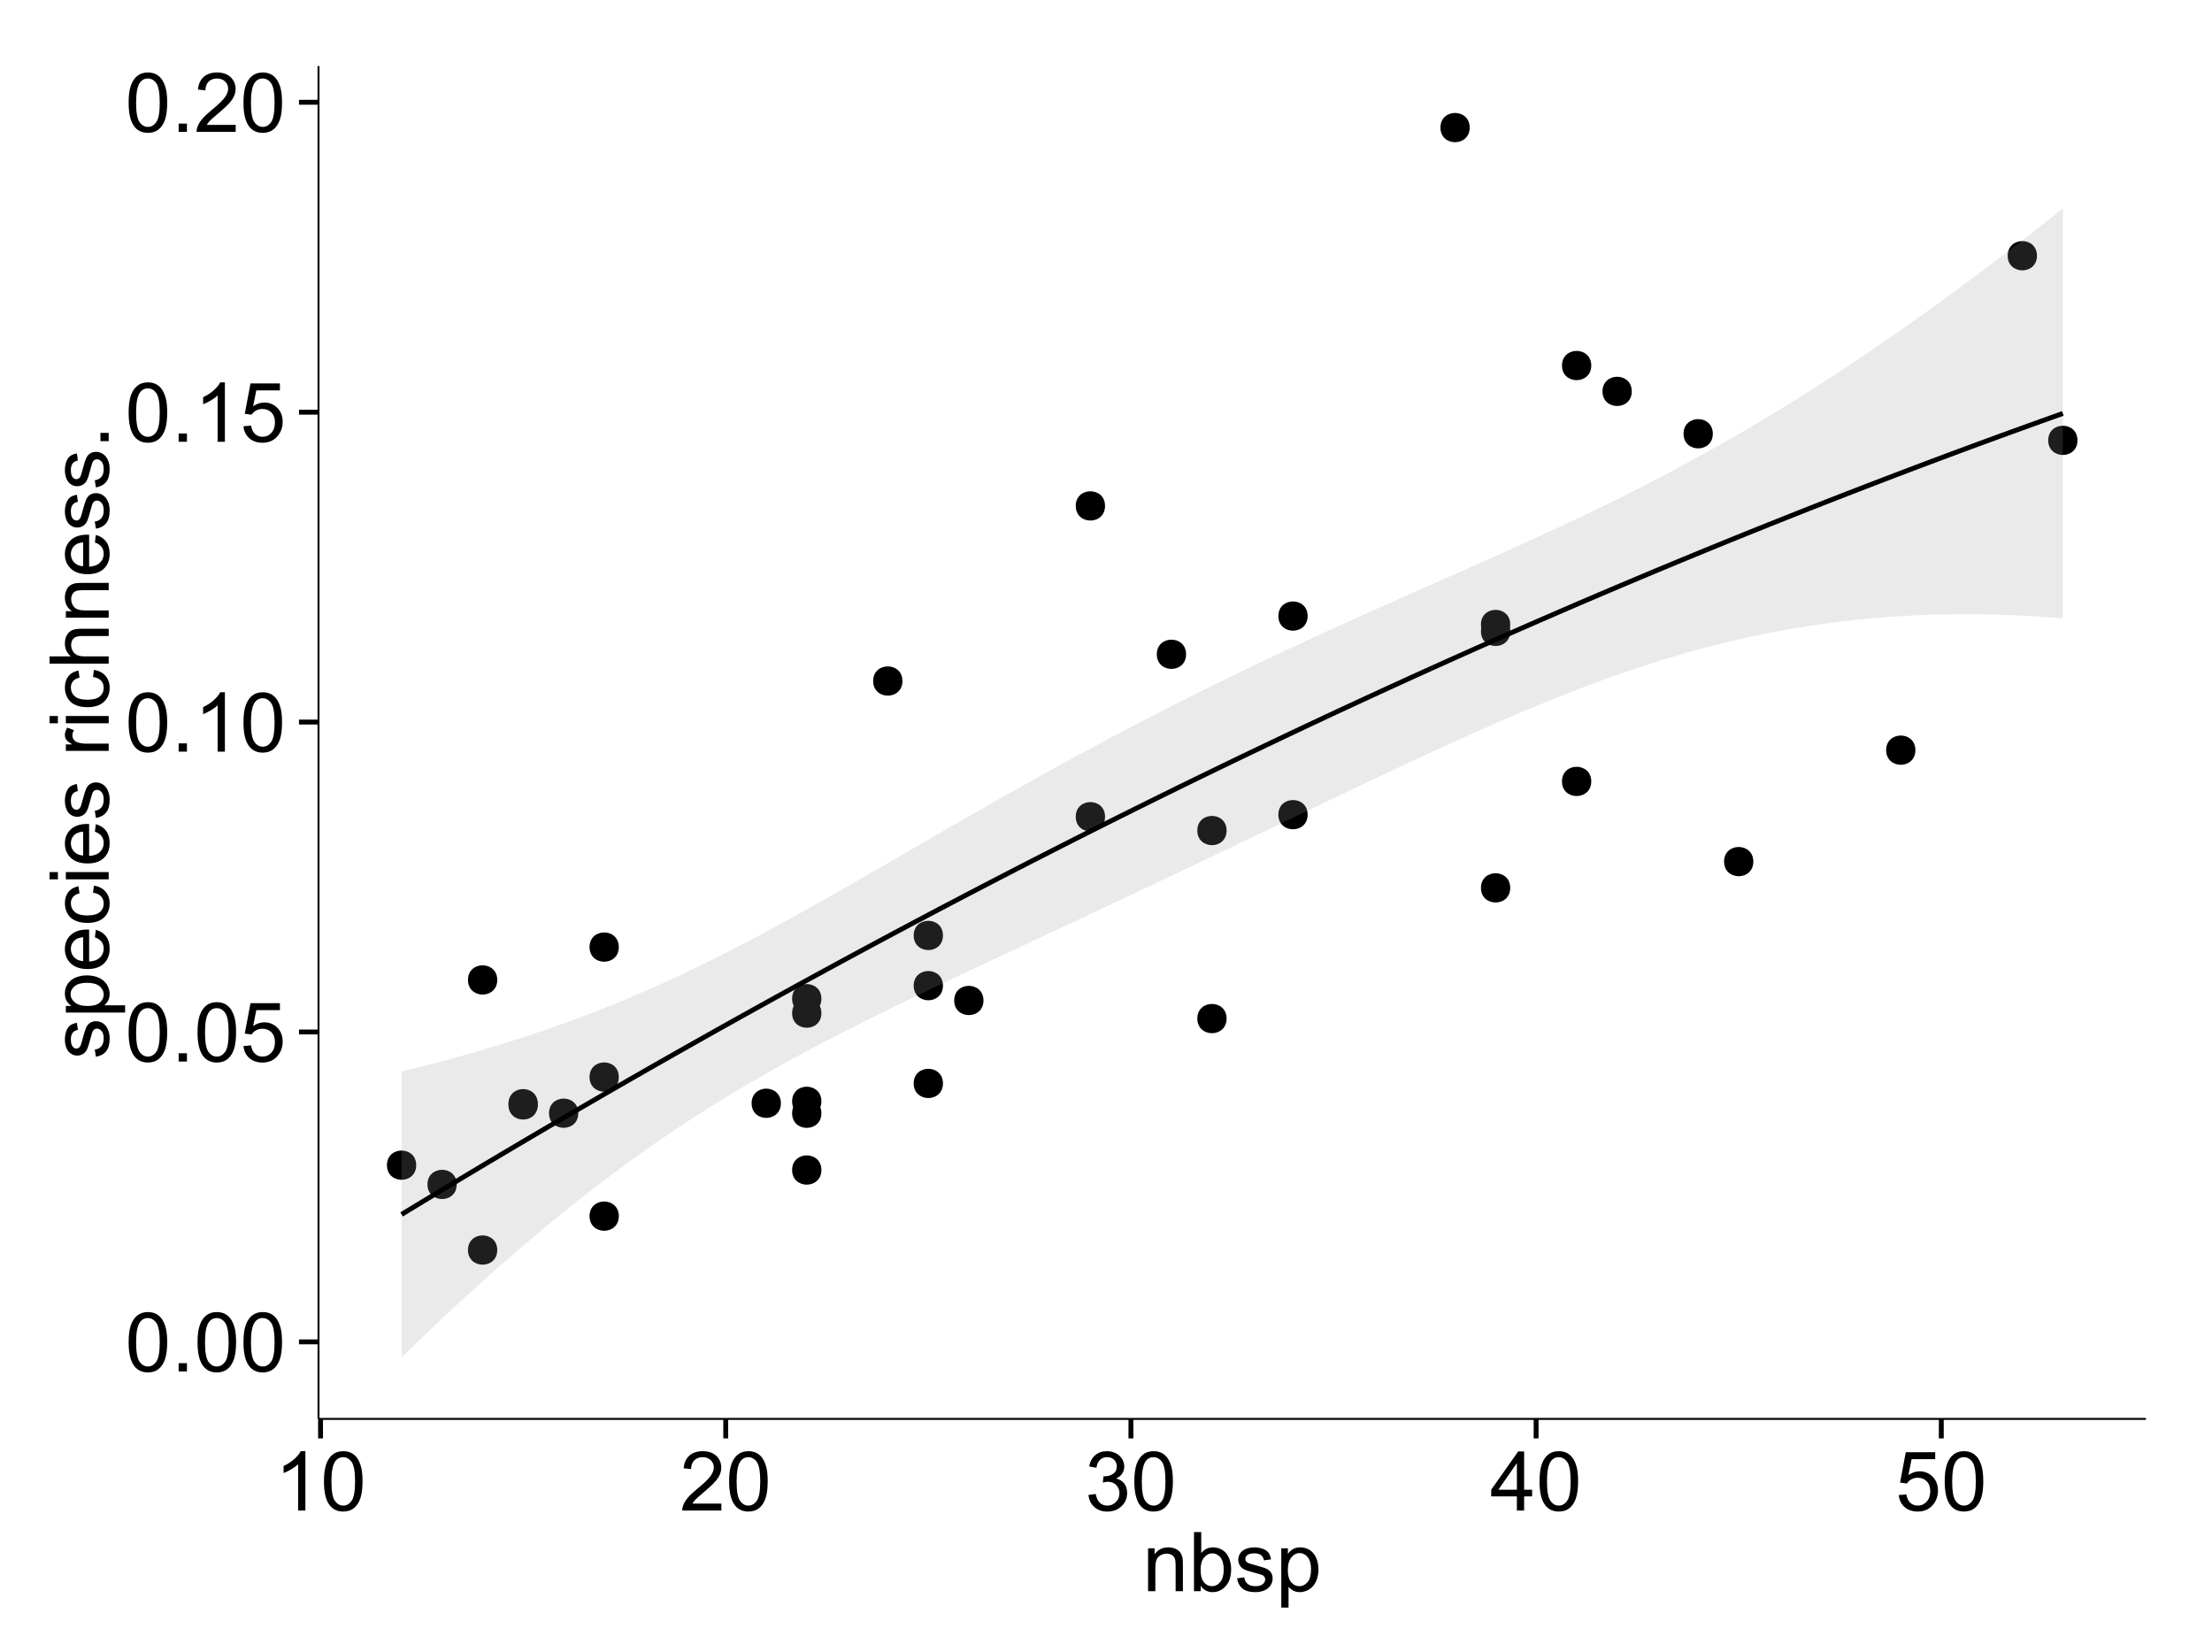 <?xml version="1.0" encoding="UTF-8"?>
<svg xmlns="http://www.w3.org/2000/svg" xmlns:xlink="http://www.w3.org/1999/xlink" width="482pt" height="360pt" viewBox="0 0 482 360" version="1.1">
<defs>
<g>
<symbol overflow="visible" id="glyph0-0">
<path style="stroke:none;" d="M 0.746 -6.355 C 0.742 -7.875 0.898 -9.102 1.215 -10.031 C 1.527 -10.961 1.996 -11.676 2.613 -12.18 C 3.23 -12.684 4.008 -12.938 4.949 -12.938 C 5.637 -12.938 6.242 -12.797 6.766 -12.52 C 7.285 -12.238 7.715 -11.836 8.059 -11.316 C 8.395 -10.789 8.664 -10.152 8.859 -9.398 C 9.051 -8.645 9.145 -7.629 9.148 -6.355 C 9.145 -4.84 8.992 -3.617 8.684 -2.691 C 8.371 -1.762 7.906 -1.047 7.289 -0.539 C 6.672 -0.035 5.891 0.215 4.949 0.219 C 3.703 0.215 2.727 -0.227 2.023 -1.117 C 1.168 -2.188 0.742 -3.934 0.746 -6.355 Z M 2.375 -6.355 C 2.371 -4.234 2.621 -2.824 3.117 -2.129 C 3.609 -1.426 4.219 -1.078 4.949 -1.082 C 5.672 -1.078 6.281 -1.43 6.781 -2.137 C 7.273 -2.836 7.523 -4.242 7.523 -6.355 C 7.523 -8.473 7.273 -9.883 6.781 -10.582 C 6.281 -11.277 5.664 -11.625 4.93 -11.629 C 4.199 -11.625 3.621 -11.316 3.191 -10.703 C 2.645 -9.918 2.371 -8.469 2.375 -6.355 Z M 2.375 -6.355 "/>
</symbol>
<symbol overflow="visible" id="glyph0-1">
<path style="stroke:none;" d="M 1.633 0 L 1.633 -1.801 L 3.438 -1.801 L 3.438 0 Z M 1.633 0 "/>
</symbol>
<symbol overflow="visible" id="glyph0-2">
<path style="stroke:none;" d="M 0.746 -3.375 L 2.406 -3.516 C 2.527 -2.707 2.812 -2.098 3.266 -1.691 C 3.711 -1.281 4.254 -1.078 4.887 -1.082 C 5.648 -1.078 6.293 -1.363 6.82 -1.941 C 7.344 -2.512 7.605 -3.273 7.609 -4.227 C 7.605 -5.125 7.352 -5.84 6.848 -6.363 C 6.34 -6.883 5.676 -7.141 4.859 -7.145 C 4.344 -7.141 3.887 -7.027 3.48 -6.797 C 3.07 -6.566 2.746 -6.266 2.516 -5.898 L 1.027 -6.09 L 2.277 -12.711 L 8.684 -12.711 L 8.684 -11.195 L 3.543 -11.195 L 2.848 -7.734 C 3.621 -8.273 4.43 -8.543 5.281 -8.543 C 6.402 -8.543 7.352 -8.152 8.129 -7.371 C 8.898 -6.59 9.285 -5.586 9.289 -4.367 C 9.285 -3.195 8.945 -2.188 8.27 -1.344 C 7.441 -0.301 6.316 0.215 4.887 0.219 C 3.715 0.215 2.758 -0.109 2.016 -0.766 C 1.273 -1.418 0.848 -2.289 0.746 -3.375 Z M 0.746 -3.375 "/>
</symbol>
<symbol overflow="visible" id="glyph0-3">
<path style="stroke:none;" d="M 6.707 0 L 5.125 0 L 5.125 -10.082 C 4.742 -9.715 4.242 -9.352 3.625 -8.988 C 3.004 -8.625 2.449 -8.352 1.961 -8.172 L 1.961 -9.703 C 2.844 -10.117 3.617 -10.621 4.281 -11.215 C 4.941 -11.805 5.41 -12.379 5.688 -12.938 L 6.707 -12.938 Z M 6.707 0 "/>
</symbol>
<symbol overflow="visible" id="glyph0-4">
<path style="stroke:none;" d="M 9.062 -1.52 L 9.062 0 L 0.547 0 C 0.531 -0.379 0.594 -0.742 0.73 -1.098 C 0.945 -1.676 1.293 -2.25 1.77 -2.812 C 2.246 -3.375 2.934 -4.023 3.84 -4.766 C 5.238 -5.906 6.188 -6.816 6.68 -7.492 C 7.172 -8.16 7.418 -8.793 7.418 -9.395 C 7.418 -10.02 7.191 -10.551 6.746 -10.98 C 6.293 -11.41 5.711 -11.625 4.992 -11.629 C 4.23 -11.625 3.621 -11.395 3.164 -10.941 C 2.703 -10.48 2.469 -9.848 2.469 -9.043 L 0.844 -9.211 C 0.953 -10.422 1.371 -11.344 2.102 -11.984 C 2.824 -12.617 3.801 -12.938 5.027 -12.938 C 6.262 -12.938 7.238 -12.594 7.961 -11.91 C 8.68 -11.223 9.039 -10.371 9.043 -9.359 C 9.039 -8.84 8.934 -8.336 8.727 -7.84 C 8.512 -7.34 8.164 -6.812 7.676 -6.266 C 7.188 -5.711 6.375 -4.957 5.238 -4 C 4.285 -3.199 3.676 -2.66 3.41 -2.379 C 3.141 -2.094 2.918 -1.805 2.742 -1.52 Z M 9.062 -1.52 "/>
</symbol>
<symbol overflow="visible" id="glyph0-5">
<path style="stroke:none;" d="M 0.758 -3.402 L 2.336 -3.613 C 2.516 -2.711 2.824 -2.062 3.266 -1.672 C 3.699 -1.273 4.23 -1.078 4.859 -1.082 C 5.602 -1.078 6.23 -1.336 6.746 -1.855 C 7.254 -2.367 7.512 -3.004 7.516 -3.77 C 7.512 -4.492 7.273 -5.094 6.801 -5.566 C 6.324 -6.035 5.723 -6.27 4.992 -6.273 C 4.691 -6.27 4.316 -6.211 3.875 -6.102 L 4.051 -7.488 C 4.152 -7.473 4.238 -7.465 4.305 -7.469 C 4.977 -7.465 5.582 -7.641 6.125 -7.996 C 6.66 -8.344 6.93 -8.887 6.934 -9.625 C 6.93 -10.199 6.734 -10.68 6.344 -11.062 C 5.949 -11.445 5.441 -11.637 4.824 -11.637 C 4.207 -11.637 3.695 -11.441 3.285 -11.055 C 2.875 -10.668 2.613 -10.09 2.496 -9.316 L 0.914 -9.598 C 1.105 -10.656 1.543 -11.477 2.23 -12.062 C 2.914 -12.645 3.766 -12.938 4.789 -12.938 C 5.488 -12.938 6.137 -12.785 6.73 -12.484 C 7.32 -12.18 7.773 -11.77 8.09 -11.25 C 8.402 -10.727 8.559 -10.172 8.562 -9.59 C 8.559 -9.031 8.41 -8.523 8.113 -8.066 C 7.812 -7.609 7.371 -7.246 6.785 -6.977 C 7.547 -6.801 8.137 -6.438 8.562 -5.883 C 8.98 -5.328 9.191 -4.633 9.195 -3.805 C 9.191 -2.676 8.781 -1.723 7.965 -0.945 C 7.141 -0.164 6.105 0.223 4.852 0.227 C 3.719 0.223 2.777 -0.109 2.035 -0.781 C 1.285 -1.453 0.859 -2.328 0.758 -3.402 Z M 0.758 -3.402 "/>
</symbol>
<symbol overflow="visible" id="glyph0-6">
<path style="stroke:none;" d="M 5.82 0 L 5.82 -3.086 L 0.227 -3.086 L 0.227 -4.535 L 6.109 -12.883 L 7.398 -12.883 L 7.398 -4.535 L 9.141 -4.535 L 9.141 -3.086 L 7.398 -3.086 L 7.398 0 Z M 5.82 -4.535 L 5.82 -10.344 L 1.785 -4.535 Z M 5.82 -4.535 "/>
</symbol>
<symbol overflow="visible" id="glyph0-7">
<path style="stroke:none;" d="M 1.188 0 L 1.188 -9.336 L 2.609 -9.336 L 2.609 -8.008 C 3.293 -9.031 4.285 -9.543 5.582 -9.547 C 6.141 -9.543 6.656 -9.441 7.133 -9.242 C 7.602 -9.035 7.957 -8.77 8.191 -8.445 C 8.426 -8.113 8.59 -7.727 8.684 -7.277 C 8.742 -6.98 8.77 -6.465 8.773 -5.738 L 8.773 0 L 7.188 0 L 7.188 -5.68 C 7.184 -6.32 7.121 -6.801 7.004 -7.121 C 6.879 -7.438 6.66 -7.695 6.348 -7.887 C 6.031 -8.074 5.664 -8.168 5.246 -8.172 C 4.566 -8.168 3.984 -7.953 3.5 -7.531 C 3.008 -7.102 2.766 -6.293 2.77 -5.098 L 2.77 0 Z M 1.188 0 "/>
</symbol>
<symbol overflow="visible" id="glyph0-8">
<path style="stroke:none;" d="M 2.645 0 L 1.18 0 L 1.18 -12.883 L 2.758 -12.883 L 2.758 -8.289 C 3.426 -9.125 4.277 -9.543 5.316 -9.547 C 5.887 -9.543 6.434 -9.43 6.949 -9.199 C 7.461 -8.965 7.883 -8.637 8.215 -8.223 C 8.543 -7.801 8.801 -7.297 8.992 -6.707 C 9.176 -6.113 9.27 -5.48 9.273 -4.809 C 9.27 -3.203 8.875 -1.965 8.086 -1.098 C 7.293 -0.223 6.344 0.211 5.238 0.211 C 4.137 0.211 3.27 -0.246 2.645 -1.168 Z M 2.629 -4.738 C 2.625 -3.617 2.777 -2.809 3.086 -2.312 C 3.582 -1.496 4.254 -1.09 5.105 -1.09 C 5.793 -1.09 6.391 -1.387 6.898 -1.988 C 7.398 -2.586 7.652 -3.484 7.656 -4.676 C 7.652 -5.895 7.41 -6.793 6.93 -7.371 C 6.441 -7.949 5.855 -8.238 5.176 -8.242 C 4.48 -8.238 3.883 -7.938 3.383 -7.34 C 2.875 -6.738 2.625 -5.871 2.629 -4.738 Z M 2.629 -4.738 "/>
</symbol>
<symbol overflow="visible" id="glyph0-9">
<path style="stroke:none;" d="M 0.555 -2.785 L 2.117 -3.031 C 2.203 -2.402 2.449 -1.922 2.852 -1.59 C 3.25 -1.254 3.812 -1.09 4.535 -1.09 C 5.262 -1.09 5.801 -1.234 6.152 -1.531 C 6.504 -1.824 6.68 -2.172 6.68 -2.574 C 6.68 -2.926 6.523 -3.207 6.215 -3.418 C 5.996 -3.555 5.457 -3.734 4.598 -3.953 C 3.434 -4.246 2.629 -4.5 2.184 -4.715 C 1.734 -4.926 1.395 -5.223 1.164 -5.602 C 0.93 -5.98 0.812 -6.398 0.816 -6.855 C 0.812 -7.27 0.91 -7.652 1.102 -8.012 C 1.293 -8.363 1.551 -8.66 1.883 -8.895 C 2.125 -9.074 2.461 -9.227 2.887 -9.355 C 3.309 -9.48 3.766 -9.543 4.254 -9.547 C 4.984 -9.543 5.625 -9.438 6.184 -9.23 C 6.734 -9.016 7.145 -8.73 7.41 -8.371 C 7.672 -8.008 7.852 -7.527 7.953 -6.926 L 6.406 -6.715 C 6.332 -7.195 6.129 -7.57 5.793 -7.84 C 5.453 -8.105 4.977 -8.238 4.367 -8.242 C 3.637 -8.238 3.121 -8.117 2.812 -7.883 C 2.5 -7.641 2.344 -7.359 2.348 -7.039 C 2.344 -6.832 2.406 -6.648 2.539 -6.484 C 2.664 -6.312 2.867 -6.172 3.148 -6.062 C 3.301 -6.004 3.766 -5.871 4.543 -5.66 C 5.66 -5.359 6.441 -5.113 6.887 -4.926 C 7.324 -4.734 7.672 -4.457 7.926 -4.094 C 8.176 -3.73 8.301 -3.281 8.305 -2.742 C 8.301 -2.215 8.148 -1.719 7.844 -1.254 C 7.535 -0.785 7.09 -0.422 6.512 -0.172 C 5.926 0.086 5.27 0.211 4.543 0.211 C 3.328 0.211 2.406 -0.039 1.77 -0.543 C 1.133 -1.047 0.727 -1.793 0.555 -2.785 Z M 0.555 -2.785 "/>
</symbol>
<symbol overflow="visible" id="glyph0-10">
<path style="stroke:none;" d="M 1.188 3.578 L 1.188 -9.336 L 2.629 -9.336 L 2.629 -8.121 C 2.965 -8.594 3.348 -8.949 3.777 -9.188 C 4.203 -9.426 4.723 -9.543 5.336 -9.547 C 6.129 -9.543 6.832 -9.34 7.445 -8.93 C 8.051 -8.516 8.512 -7.934 8.824 -7.191 C 9.133 -6.441 9.285 -5.625 9.289 -4.738 C 9.285 -3.781 9.113 -2.922 8.773 -2.156 C 8.43 -1.391 7.934 -0.805 7.281 -0.398 C 6.625 0.008 5.938 0.211 5.219 0.211 C 4.691 0.211 4.219 0.102 3.801 -0.121 C 3.379 -0.344 3.035 -0.625 2.77 -0.969 L 2.77 3.578 Z M 2.617 -4.613 C 2.613 -3.41 2.855 -2.523 3.348 -1.949 C 3.832 -1.375 4.422 -1.09 5.117 -1.09 C 5.816 -1.09 6.418 -1.387 6.922 -1.98 C 7.418 -2.574 7.668 -3.496 7.672 -4.746 C 7.668 -5.934 7.426 -6.824 6.938 -7.418 C 6.445 -8.008 5.859 -8.301 5.188 -8.305 C 4.508 -8.301 3.91 -7.988 3.395 -7.359 C 2.871 -6.727 2.613 -5.809 2.617 -4.613 Z M 2.617 -4.613 "/>
</symbol>
<symbol overflow="visible" id="glyph1-0">
<path style="stroke:none;" d="M -2.785 -0.555 L -3.031 -2.117 C -2.402 -2.203 -1.922 -2.449 -1.59 -2.852 C -1.254 -3.25 -1.09 -3.812 -1.09 -4.535 C -1.09 -5.262 -1.234 -5.801 -1.531 -6.152 C -1.824 -6.504 -2.172 -6.68 -2.574 -6.68 C -2.926 -6.68 -3.207 -6.523 -3.418 -6.215 C -3.555 -5.996 -3.734 -5.457 -3.953 -4.598 C -4.246 -3.434 -4.5 -2.629 -4.715 -2.184 C -4.926 -1.734 -5.223 -1.395 -5.602 -1.164 C -5.98 -0.93 -6.398 -0.812 -6.855 -0.816 C -7.27 -0.812 -7.652 -0.91 -8.012 -1.102 C -8.363 -1.293 -8.66 -1.551 -8.895 -1.883 C -9.074 -2.125 -9.227 -2.461 -9.355 -2.887 C -9.48 -3.309 -9.543 -3.766 -9.547 -4.254 C -9.543 -4.984 -9.438 -5.625 -9.23 -6.184 C -9.016 -6.734 -8.73 -7.145 -8.371 -7.41 C -8.008 -7.672 -7.527 -7.852 -6.926 -7.953 L -6.715 -6.406 C -7.195 -6.332 -7.57 -6.129 -7.84 -5.797 C -8.105 -5.457 -8.238 -4.98 -8.242 -4.367 C -8.238 -3.637 -8.117 -3.121 -7.883 -2.812 C -7.641 -2.5 -7.359 -2.344 -7.039 -2.348 C -6.832 -2.344 -6.648 -2.406 -6.484 -2.539 C -6.312 -2.664 -6.172 -2.867 -6.062 -3.148 C -6.004 -3.301 -5.871 -3.766 -5.66 -4.543 C -5.359 -5.66 -5.113 -6.441 -4.926 -6.887 C -4.734 -7.324 -4.457 -7.672 -4.094 -7.926 C -3.73 -8.176 -3.281 -8.301 -2.742 -8.305 C -2.211 -8.301 -1.711 -8.148 -1.25 -7.844 C -0.781 -7.535 -0.422 -7.09 -0.172 -6.512 C 0.086 -5.926 0.211 -5.27 0.211 -4.543 C 0.211 -3.328 -0.039 -2.406 -0.543 -1.77 C -1.047 -1.133 -1.793 -0.727 -2.785 -0.555 Z M -2.785 -0.555 "/>
</symbol>
<symbol overflow="visible" id="glyph1-1">
<path style="stroke:none;" d="M 3.578 -1.188 L -9.336 -1.188 L -9.336 -2.629 L -8.121 -2.629 C -8.594 -2.965 -8.949 -3.348 -9.188 -3.777 C -9.426 -4.203 -9.543 -4.723 -9.547 -5.336 C -9.543 -6.129 -9.34 -6.832 -8.93 -7.445 C -8.516 -8.051 -7.934 -8.512 -7.191 -8.824 C -6.441 -9.133 -5.625 -9.285 -4.738 -9.289 C -3.781 -9.285 -2.922 -9.113 -2.156 -8.773 C -1.391 -8.43 -0.805 -7.934 -0.398 -7.281 C 0.008 -6.625 0.211 -5.938 0.211 -5.219 C 0.211 -4.691 0.102 -4.219 -0.121 -3.801 C -0.344 -3.379 -0.625 -3.035 -0.965 -2.77 L 3.578 -2.77 Z M -4.613 -2.621 C -3.41 -2.613 -2.523 -2.855 -1.949 -3.348 C -1.375 -3.832 -1.09 -4.422 -1.09 -5.117 C -1.09 -5.816 -1.387 -6.418 -1.98 -6.922 C -2.574 -7.418 -3.496 -7.668 -4.746 -7.672 C -5.934 -7.668 -6.824 -7.426 -7.418 -6.938 C -8.008 -6.449 -8.301 -5.863 -8.305 -5.188 C -8.301 -4.508 -7.988 -3.914 -7.359 -3.398 C -6.727 -2.879 -5.809 -2.617 -4.613 -2.621 Z M -4.613 -2.621 "/>
</symbol>
<symbol overflow="visible" id="glyph1-2">
<path style="stroke:none;" d="M -3.004 -7.578 L -2.805 -9.211 C -1.848 -8.953 -1.105 -8.473 -0.578 -7.777 C -0.051 -7.078 0.211 -6.188 0.211 -5.105 C 0.211 -3.738 -0.207 -2.656 -1.051 -1.859 C -1.887 -1.055 -3.066 -0.656 -4.586 -0.66 C -6.156 -0.656 -7.375 -1.059 -8.246 -1.871 C -9.109 -2.676 -9.543 -3.727 -9.547 -5.02 C -9.543 -6.266 -9.117 -7.285 -8.27 -8.078 C -7.418 -8.867 -6.223 -9.262 -4.684 -9.266 C -4.586 -9.262 -4.445 -9.258 -4.262 -9.254 L -4.262 -2.293 C -3.234 -2.348 -2.449 -2.641 -1.906 -3.164 C -1.359 -3.684 -1.09 -4.332 -1.09 -5.117 C -1.09 -5.691 -1.242 -6.188 -1.547 -6.598 C -1.852 -7.008 -2.336 -7.332 -3.004 -7.578 Z M -5.562 -2.383 L -5.562 -7.594 C -6.344 -7.523 -6.934 -7.324 -7.328 -6.996 C -7.934 -6.492 -8.238 -5.836 -8.242 -5.035 C -8.238 -4.305 -7.996 -3.695 -7.512 -3.203 C -7.027 -2.707 -6.375 -2.434 -5.562 -2.383 Z M -5.562 -2.383 "/>
</symbol>
<symbol overflow="visible" id="glyph1-3">
<path style="stroke:none;" d="M -3.418 -7.277 L -3.215 -8.832 C -2.141 -8.66 -1.301 -8.227 -0.699 -7.527 C -0.09 -6.824 0.211 -5.965 0.211 -4.949 C 0.211 -3.668 -0.203 -2.641 -1.039 -1.867 C -1.871 -1.09 -3.07 -0.703 -4.633 -0.703 C -5.637 -0.703 -6.52 -0.867 -7.277 -1.203 C -8.031 -1.535 -8.598 -2.047 -8.977 -2.73 C -9.355 -3.41 -9.543 -4.152 -9.547 -4.957 C -9.543 -5.969 -9.289 -6.797 -8.777 -7.441 C -8.262 -8.086 -7.531 -8.5 -6.59 -8.684 L -6.355 -7.145 C -6.98 -6.996 -7.453 -6.738 -7.77 -6.367 C -8.082 -5.992 -8.238 -5.543 -8.242 -5.02 C -8.238 -4.219 -7.953 -3.57 -7.387 -3.074 C -6.812 -2.574 -5.91 -2.324 -4.676 -2.328 C -3.422 -2.324 -2.508 -2.566 -1.941 -3.047 C -1.371 -3.527 -1.09 -4.152 -1.09 -4.93 C -1.09 -5.547 -1.277 -6.066 -1.66 -6.484 C -2.035 -6.898 -2.621 -7.164 -3.418 -7.277 Z M -3.418 -7.277 "/>
</symbol>
<symbol overflow="visible" id="glyph1-4">
<path style="stroke:none;" d="M -11.066 -1.195 L -12.883 -1.195 L -12.883 -2.777 L -11.066 -2.777 Z M 0 -1.195 L -9.336 -1.195 L -9.336 -2.777 L 0 -2.777 Z M 0 -1.195 "/>
</symbol>
<symbol overflow="visible" id="glyph1-5">
<path style="stroke:none;" d=""/>
</symbol>
<symbol overflow="visible" id="glyph1-6">
<path style="stroke:none;" d="M 0 -1.168 L -9.336 -1.168 L -9.336 -2.594 L -7.918 -2.594 C -8.578 -2.953 -9.016 -3.289 -9.23 -3.598 C -9.438 -3.906 -9.543 -4.242 -9.547 -4.613 C -9.543 -5.145 -9.375 -5.688 -9.035 -6.242 L -7.566 -5.695 C -7.793 -5.309 -7.91 -4.922 -7.91 -4.535 C -7.91 -4.188 -7.805 -3.875 -7.598 -3.602 C -7.387 -3.324 -7.098 -3.129 -6.734 -3.016 C -6.168 -2.836 -5.555 -2.746 -4.887 -2.75 L 0 -2.75 Z M 0 -1.168 "/>
</symbol>
<symbol overflow="visible" id="glyph1-7">
<path style="stroke:none;" d="M 0 -1.188 L -12.883 -1.188 L -12.883 -2.77 L -8.262 -2.77 C -9.117 -3.504 -9.543 -4.434 -9.547 -5.562 C -9.543 -6.25 -9.406 -6.852 -9.137 -7.363 C -8.859 -7.871 -8.484 -8.234 -8.004 -8.457 C -7.523 -8.676 -6.824 -8.789 -5.914 -8.789 L 0 -8.789 L 0 -7.207 L -5.914 -7.207 C -6.703 -7.207 -7.281 -7.035 -7.641 -6.691 C -8 -6.348 -8.18 -5.863 -8.184 -5.238 C -8.18 -4.77 -8.059 -4.328 -7.816 -3.914 C -7.574 -3.5 -7.242 -3.203 -6.828 -3.031 C -6.406 -2.852 -5.832 -2.766 -5.105 -2.77 L 0 -2.77 Z M 0 -1.188 "/>
</symbol>
<symbol overflow="visible" id="glyph1-8">
<path style="stroke:none;" d="M 0 -1.188 L -9.336 -1.188 L -9.336 -2.609 L -8.008 -2.609 C -9.031 -3.293 -9.543 -4.285 -9.547 -5.582 C -9.543 -6.141 -9.441 -6.656 -9.242 -7.133 C -9.035 -7.602 -8.77 -7.957 -8.445 -8.191 C -8.113 -8.426 -7.727 -8.59 -7.277 -8.684 C -6.98 -8.742 -6.465 -8.77 -5.738 -8.773 L 0 -8.773 L 0 -7.188 L -5.68 -7.188 C -6.32 -7.184 -6.801 -7.121 -7.121 -7.004 C -7.438 -6.879 -7.695 -6.66 -7.887 -6.348 C -8.074 -6.031 -8.168 -5.664 -8.172 -5.246 C -8.168 -4.57 -7.953 -3.992 -7.531 -3.504 C -7.102 -3.012 -6.293 -2.766 -5.098 -2.77 L 0 -2.77 Z M 0 -1.188 "/>
</symbol>
<symbol overflow="visible" id="glyph1-9">
<path style="stroke:none;" d="M 0 -1.633 L -1.801 -1.633 L -1.801 -3.438 L 0 -3.438 Z M 0 -1.633 "/>
</symbol>
</g>
<clipPath id="clip1">
  <path d="M 69.406 14.398 L 468.602 14.398 L 468.602 310.164 L 69.406 310.164 Z M 69.406 14.398 "/>
</clipPath>
</defs>
<g id="surface5186">
<rect x="0" y="0" width="482" height="360" style="fill:rgb(100%,100%,100%);fill-opacity:1;stroke:none;"/>
<rect x="0" y="0" width="482" height="360" style="fill:rgb(100%,100%,100%);fill-opacity:1;stroke:none;"/>
<path style="fill:none;stroke-width:1.063;stroke-linecap:round;stroke-linejoin:round;stroke:rgb(100%,100%,100%);stroke-opacity:1;stroke-miterlimit:10;" d="M 0 360 L 482 360 L 482 0 L 0 0 Z M 0 360 "/>
<g clip-path="url(#clip1)" clip-rule="nonzero">
<path style=" stroke:none;fill-rule:nonzero;fill:rgb(100%,100%,100%);fill-opacity:1;" d="M 69.406 309.168 L 467.602 309.168 L 467.602 14.402 L 69.406 14.402 Z M 69.406 309.168 "/>
<path style=" stroke:none;fill-rule:nonzero;fill:rgb(0%,0%,0%);fill-opacity:1;" d="M 266.215 180.969 C 266.215 183.805 261.961 183.805 261.961 180.969 C 261.961 178.137 266.215 178.137 266.215 180.969 "/>
<path style=" stroke:none;fill-rule:nonzero;fill:rgb(0%,0%,0%);fill-opacity:1;" d="M 213.238 217.996 C 213.238 220.832 208.988 220.832 208.988 217.996 C 208.988 215.16 213.238 215.16 213.238 217.996 "/>
<path style=" stroke:none;fill-rule:nonzero;fill:rgb(0%,0%,0%);fill-opacity:1;" d="M 116.117 240.754 C 116.117 243.586 111.867 243.586 111.867 240.754 C 111.867 237.918 116.117 237.918 116.117 240.754 "/>
<path style=" stroke:none;fill-rule:nonzero;fill:rgb(0%,0%,0%);fill-opacity:1;" d="M 239.727 177.961 C 239.727 180.793 235.473 180.793 235.473 177.961 C 235.473 175.125 239.727 175.125 239.727 177.961 "/>
<path style=" stroke:none;fill-rule:nonzero;fill:rgb(0%,0%,0%);fill-opacity:1;" d="M 354.504 85.281 C 354.504 88.113 350.254 88.113 350.254 85.281 C 350.254 82.445 354.504 82.445 354.504 85.281 "/>
<path style=" stroke:none;fill-rule:nonzero;fill:rgb(0%,0%,0%);fill-opacity:1;" d="M 266.215 221.938 C 266.215 224.773 261.961 224.773 261.961 221.938 C 261.961 219.105 266.215 219.105 266.215 221.938 "/>
<path style=" stroke:none;fill-rule:nonzero;fill:rgb(0%,0%,0%);fill-opacity:1;" d="M 380.992 187.734 C 380.992 190.57 376.742 190.57 376.742 187.734 C 376.742 184.898 380.992 184.898 380.992 187.734 "/>
<path style=" stroke:none;fill-rule:nonzero;fill:rgb(0%,0%,0%);fill-opacity:1;" d="M 345.676 170.262 C 345.676 173.098 341.426 173.098 341.426 170.262 C 341.426 167.43 345.676 167.43 345.676 170.262 "/>
<path style=" stroke:none;fill-rule:nonzero;fill:rgb(0%,0%,0%);fill-opacity:1;" d="M 177.922 242.566 C 177.922 245.402 173.672 245.402 173.672 242.566 C 173.672 239.734 177.922 239.734 177.922 242.566 "/>
<path style=" stroke:none;fill-rule:nonzero;fill:rgb(0%,0%,0%);fill-opacity:1;" d="M 204.41 214.766 C 204.41 217.602 200.156 217.602 200.156 214.766 C 200.156 211.934 204.41 211.934 204.41 214.766 "/>
<path style=" stroke:none;fill-rule:nonzero;fill:rgb(0%,0%,0%);fill-opacity:1;" d="M 328.02 137.57 C 328.02 140.406 323.766 140.406 323.766 137.57 C 323.766 134.734 328.02 134.734 328.02 137.57 "/>
<path style=" stroke:none;fill-rule:nonzero;fill:rgb(0%,0%,0%);fill-opacity:1;" d="M 283.871 177.508 C 283.871 180.344 279.621 180.344 279.621 177.508 C 279.621 174.676 283.871 174.676 283.871 177.508 "/>
<path style=" stroke:none;fill-rule:nonzero;fill:rgb(0%,0%,0%);fill-opacity:1;" d="M 239.727 110.234 C 239.727 113.07 235.473 113.07 235.473 110.234 C 235.473 107.402 239.727 107.402 239.727 110.234 "/>
<path style=" stroke:none;fill-rule:nonzero;fill:rgb(0%,0%,0%);fill-opacity:1;" d="M 345.676 79.648 C 345.676 82.484 341.426 82.484 341.426 79.648 C 341.426 76.812 345.676 76.812 345.676 79.648 "/>
<path style=" stroke:none;fill-rule:nonzero;fill:rgb(0%,0%,0%);fill-opacity:1;" d="M 372.164 94.508 C 372.164 97.344 367.91 97.344 367.91 94.508 C 367.91 91.676 372.164 91.676 372.164 94.508 "/>
<path style=" stroke:none;fill-rule:nonzero;fill:rgb(0%,0%,0%);fill-opacity:1;" d="M 177.922 239.973 C 177.922 242.805 173.672 242.805 173.672 239.973 C 173.672 237.137 177.922 237.137 177.922 239.973 "/>
<path style=" stroke:none;fill-rule:nonzero;fill:rgb(0%,0%,0%);fill-opacity:1;" d="M 133.777 234.68 C 133.777 237.516 129.523 237.516 129.523 234.68 C 129.523 231.844 133.777 231.844 133.777 234.68 "/>
<path style=" stroke:none;fill-rule:nonzero;fill:rgb(0%,0%,0%);fill-opacity:1;" d="M 442.797 55.719 C 442.797 58.555 438.547 58.555 438.547 55.719 C 438.547 52.887 442.797 52.887 442.797 55.719 "/>
<path style=" stroke:none;fill-rule:nonzero;fill:rgb(0%,0%,0%);fill-opacity:1;" d="M 328.02 136.066 C 328.02 138.902 323.766 138.902 323.766 136.066 C 323.766 133.234 328.02 133.234 328.02 136.066 "/>
<path style=" stroke:none;fill-rule:nonzero;fill:rgb(0%,0%,0%);fill-opacity:1;" d="M 177.922 217.605 C 177.922 220.438 173.672 220.438 173.672 217.605 C 173.672 214.77 177.922 214.77 177.922 217.605 "/>
<path style=" stroke:none;fill-rule:nonzero;fill:rgb(0%,0%,0%);fill-opacity:1;" d="M 328.02 193.461 C 328.02 196.297 323.766 196.297 323.766 193.461 C 323.766 190.625 328.02 190.625 328.02 193.461 "/>
<path style=" stroke:none;fill-rule:nonzero;fill:rgb(0%,0%,0%);fill-opacity:1;" d="M 416.309 163.453 C 416.309 166.285 412.059 166.285 412.059 163.453 C 412.059 160.617 416.309 160.617 416.309 163.453 "/>
<path style=" stroke:none;fill-rule:nonzero;fill:rgb(0%,0%,0%);fill-opacity:1;" d="M 133.777 264.988 C 133.777 267.82 129.523 267.82 129.523 264.988 C 129.523 262.152 133.777 262.152 133.777 264.988 "/>
<path style=" stroke:none;fill-rule:nonzero;fill:rgb(0%,0%,0%);fill-opacity:1;" d="M 89.629 253.879 C 89.629 256.715 85.379 256.715 85.379 253.879 C 85.379 251.047 89.629 251.047 89.629 253.879 "/>
<path style=" stroke:none;fill-rule:nonzero;fill:rgb(0%,0%,0%);fill-opacity:1;" d="M 451.625 95.949 C 451.625 98.781 447.375 98.781 447.375 95.949 C 447.375 93.113 451.625 93.113 451.625 95.949 "/>
<path style=" stroke:none;fill-rule:nonzero;fill:rgb(0%,0%,0%);fill-opacity:1;" d="M 319.188 27.797 C 319.188 30.633 314.938 30.633 314.938 27.797 C 314.938 24.965 319.188 24.965 319.188 27.797 "/>
<path style=" stroke:none;fill-rule:nonzero;fill:rgb(0%,0%,0%);fill-opacity:1;" d="M 177.922 220.754 C 177.922 223.586 173.672 223.586 173.672 220.754 C 173.672 217.918 177.922 217.918 177.922 220.754 "/>
<path style=" stroke:none;fill-rule:nonzero;fill:rgb(0%,0%,0%);fill-opacity:1;" d="M 124.945 242.559 C 124.945 245.391 120.695 245.391 120.695 242.559 C 120.695 239.723 124.945 239.723 124.945 242.559 "/>
<path style=" stroke:none;fill-rule:nonzero;fill:rgb(0%,0%,0%);fill-opacity:1;" d="M 204.41 236.07 C 204.41 238.902 200.156 238.902 200.156 236.07 C 200.156 233.234 204.41 233.234 204.41 236.07 "/>
<path style=" stroke:none;fill-rule:nonzero;fill:rgb(0%,0%,0%);fill-opacity:1;" d="M 177.922 254.938 C 177.922 257.773 173.672 257.773 173.672 254.938 C 173.672 252.105 177.922 252.105 177.922 254.938 "/>
<path style=" stroke:none;fill-rule:nonzero;fill:rgb(0%,0%,0%);fill-opacity:1;" d="M 283.871 134.234 C 283.871 137.07 279.621 137.07 279.621 134.234 C 279.621 131.402 283.871 131.402 283.871 134.234 "/>
<path style=" stroke:none;fill-rule:nonzero;fill:rgb(0%,0%,0%);fill-opacity:1;" d="M 204.41 203.824 C 204.41 206.66 200.156 206.66 200.156 203.824 C 200.156 200.992 204.41 200.992 204.41 203.824 "/>
<path style=" stroke:none;fill-rule:nonzero;fill:rgb(0%,0%,0%);fill-opacity:1;" d="M 169.094 240.395 C 169.094 243.227 164.84 243.227 164.84 240.395 C 164.84 237.559 169.094 237.559 169.094 240.395 "/>
<path style=" stroke:none;fill-rule:nonzero;fill:rgb(0%,0%,0%);fill-opacity:1;" d="M 107.289 272.375 C 107.289 275.207 103.035 275.207 103.035 272.375 C 103.035 269.539 107.289 269.539 107.289 272.375 "/>
<path style=" stroke:none;fill-rule:nonzero;fill:rgb(0%,0%,0%);fill-opacity:1;" d="M 257.383 142.566 C 257.383 145.402 253.133 145.402 253.133 142.566 C 253.133 139.73 257.383 139.73 257.383 142.566 "/>
<path style=" stroke:none;fill-rule:nonzero;fill:rgb(0%,0%,0%);fill-opacity:1;" d="M 195.582 148.387 C 195.582 151.223 191.328 151.223 191.328 148.387 C 191.328 145.555 195.582 145.555 195.582 148.387 "/>
<path style=" stroke:none;fill-rule:nonzero;fill:rgb(0%,0%,0%);fill-opacity:1;" d="M 133.777 206.363 C 133.777 209.199 129.523 209.199 129.523 206.363 C 129.523 203.527 133.777 203.527 133.777 206.363 "/>
<path style=" stroke:none;fill-rule:nonzero;fill:rgb(0%,0%,0%);fill-opacity:1;" d="M 107.289 213.52 C 107.289 216.355 103.035 216.355 103.035 213.52 C 103.035 210.688 107.289 210.688 107.289 213.52 "/>
<path style=" stroke:none;fill-rule:nonzero;fill:rgb(0%,0%,0%);fill-opacity:1;" d="M 116.117 240.488 C 116.117 243.324 111.867 243.324 111.867 240.488 C 111.867 237.656 116.117 237.656 116.117 240.488 "/>
<path style=" stroke:none;fill-rule:nonzero;fill:rgb(0%,0%,0%);fill-opacity:1;" d="M 98.461 258.074 C 98.461 260.91 94.207 260.91 94.207 258.074 C 94.207 255.242 98.461 255.242 98.461 258.074 "/>
<path style=" stroke:none;fill-rule:nonzero;fill:rgb(0%,0%,0%);fill-opacity:1;" d="M 267.277 180.969 C 267.277 185.223 260.898 185.223 260.898 180.969 C 260.898 176.719 267.277 176.719 267.277 180.969 "/>
<path style=" stroke:none;fill-rule:nonzero;fill:rgb(0%,0%,0%);fill-opacity:1;" d="M 214.301 217.996 C 214.301 222.246 207.922 222.246 207.922 217.996 C 207.922 213.742 214.301 213.742 214.301 217.996 "/>
<path style=" stroke:none;fill-rule:nonzero;fill:rgb(0%,0%,0%);fill-opacity:1;" d="M 117.18 240.754 C 117.18 245.004 110.805 245.004 110.805 240.754 C 110.805 236.5 117.18 236.5 117.18 240.754 "/>
<path style=" stroke:none;fill-rule:nonzero;fill:rgb(0%,0%,0%);fill-opacity:1;" d="M 240.789 177.961 C 240.789 182.211 234.41 182.211 234.41 177.961 C 234.41 173.707 240.789 173.707 240.789 177.961 "/>
<path style=" stroke:none;fill-rule:nonzero;fill:rgb(0%,0%,0%);fill-opacity:1;" d="M 355.566 85.281 C 355.566 89.531 349.191 89.531 349.191 85.281 C 349.191 81.027 355.566 81.027 355.566 85.281 "/>
<path style=" stroke:none;fill-rule:nonzero;fill:rgb(0%,0%,0%);fill-opacity:1;" d="M 267.277 221.938 C 267.277 226.191 260.898 226.191 260.898 221.938 C 260.898 217.688 267.277 217.688 267.277 221.938 "/>
<path style=" stroke:none;fill-rule:nonzero;fill:rgb(0%,0%,0%);fill-opacity:1;" d="M 382.055 187.734 C 382.055 191.988 375.68 191.988 375.68 187.734 C 375.68 183.484 382.055 183.484 382.055 187.734 "/>
<path style=" stroke:none;fill-rule:nonzero;fill:rgb(0%,0%,0%);fill-opacity:1;" d="M 346.738 170.262 C 346.738 174.516 340.359 174.516 340.359 170.262 C 340.359 166.012 346.738 166.012 346.738 170.262 "/>
<path style=" stroke:none;fill-rule:nonzero;fill:rgb(0%,0%,0%);fill-opacity:1;" d="M 178.984 242.566 C 178.984 246.82 172.605 246.82 172.605 242.566 C 172.605 238.316 178.984 238.316 178.984 242.566 "/>
<path style=" stroke:none;fill-rule:nonzero;fill:rgb(0%,0%,0%);fill-opacity:1;" d="M 205.473 214.766 C 205.473 219.02 199.094 219.02 199.094 214.766 C 199.094 210.516 205.473 210.516 205.473 214.766 "/>
<path style=" stroke:none;fill-rule:nonzero;fill:rgb(0%,0%,0%);fill-opacity:1;" d="M 329.082 137.57 C 329.082 141.824 322.703 141.824 322.703 137.57 C 322.703 133.32 329.082 133.32 329.082 137.57 "/>
<path style=" stroke:none;fill-rule:nonzero;fill:rgb(0%,0%,0%);fill-opacity:1;" d="M 284.934 177.508 C 284.934 181.762 278.559 181.762 278.559 177.508 C 278.559 173.258 284.934 173.258 284.934 177.508 "/>
<path style=" stroke:none;fill-rule:nonzero;fill:rgb(0%,0%,0%);fill-opacity:1;" d="M 240.789 110.234 C 240.789 114.488 234.41 114.488 234.41 110.234 C 234.41 105.984 240.789 105.984 240.789 110.234 "/>
<path style=" stroke:none;fill-rule:nonzero;fill:rgb(0%,0%,0%);fill-opacity:1;" d="M 346.738 79.648 C 346.738 83.898 340.359 83.898 340.359 79.648 C 340.359 75.395 346.738 75.395 346.738 79.648 "/>
<path style=" stroke:none;fill-rule:nonzero;fill:rgb(0%,0%,0%);fill-opacity:1;" d="M 373.227 94.508 C 373.227 98.762 366.848 98.762 366.848 94.508 C 366.848 90.258 373.227 90.258 373.227 94.508 "/>
<path style=" stroke:none;fill-rule:nonzero;fill:rgb(0%,0%,0%);fill-opacity:1;" d="M 178.984 239.973 C 178.984 244.223 172.605 244.223 172.605 239.973 C 172.605 235.719 178.984 235.719 178.984 239.973 "/>
<path style=" stroke:none;fill-rule:nonzero;fill:rgb(0%,0%,0%);fill-opacity:1;" d="M 134.84 234.68 C 134.84 238.934 128.461 238.934 128.461 234.68 C 128.461 230.43 134.84 230.43 134.84 234.68 "/>
<path style=" stroke:none;fill-rule:nonzero;fill:rgb(0%,0%,0%);fill-opacity:1;" d="M 443.859 55.719 C 443.859 59.973 437.48 59.973 437.48 55.719 C 437.48 51.469 443.859 51.469 443.859 55.719 "/>
<path style=" stroke:none;fill-rule:nonzero;fill:rgb(0%,0%,0%);fill-opacity:1;" d="M 329.082 136.066 C 329.082 140.32 322.703 140.32 322.703 136.066 C 322.703 131.816 329.082 131.816 329.082 136.066 "/>
<path style=" stroke:none;fill-rule:nonzero;fill:rgb(0%,0%,0%);fill-opacity:1;" d="M 178.984 217.605 C 178.984 221.855 172.605 221.855 172.605 217.605 C 172.605 213.352 178.984 213.352 178.984 217.605 "/>
<path style=" stroke:none;fill-rule:nonzero;fill:rgb(0%,0%,0%);fill-opacity:1;" d="M 329.082 193.461 C 329.082 197.711 322.703 197.711 322.703 193.461 C 322.703 189.207 329.082 189.207 329.082 193.461 "/>
<path style=" stroke:none;fill-rule:nonzero;fill:rgb(0%,0%,0%);fill-opacity:1;" d="M 417.371 163.453 C 417.371 167.703 410.996 167.703 410.996 163.453 C 410.996 159.199 417.371 159.199 417.371 163.453 "/>
<path style=" stroke:none;fill-rule:nonzero;fill:rgb(0%,0%,0%);fill-opacity:1;" d="M 134.84 264.988 C 134.84 269.238 128.461 269.238 128.461 264.988 C 128.461 260.734 134.84 260.734 134.84 264.988 "/>
<path style=" stroke:none;fill-rule:nonzero;fill:rgb(0%,0%,0%);fill-opacity:1;" d="M 90.691 253.879 C 90.691 258.133 84.316 258.133 84.316 253.879 C 84.316 249.629 90.691 249.629 90.691 253.879 "/>
<path style=" stroke:none;fill-rule:nonzero;fill:rgb(0%,0%,0%);fill-opacity:1;" d="M 452.688 95.949 C 452.688 100.199 446.312 100.199 446.312 95.949 C 446.312 91.695 452.688 91.695 452.688 95.949 "/>
<path style=" stroke:none;fill-rule:nonzero;fill:rgb(0%,0%,0%);fill-opacity:1;" d="M 320.25 27.797 C 320.25 32.051 313.875 32.051 313.875 27.797 C 313.875 23.547 320.25 23.547 320.25 27.797 "/>
<path style=" stroke:none;fill-rule:nonzero;fill:rgb(0%,0%,0%);fill-opacity:1;" d="M 178.984 220.754 C 178.984 225.004 172.605 225.004 172.605 220.754 C 172.605 216.5 178.984 216.5 178.984 220.754 "/>
<path style=" stroke:none;fill-rule:nonzero;fill:rgb(0%,0%,0%);fill-opacity:1;" d="M 126.012 242.559 C 126.012 246.809 119.633 246.809 119.633 242.559 C 119.633 238.305 126.012 238.305 126.012 242.559 "/>
<path style=" stroke:none;fill-rule:nonzero;fill:rgb(0%,0%,0%);fill-opacity:1;" d="M 205.473 236.07 C 205.473 240.32 199.094 240.32 199.094 236.07 C 199.094 231.816 205.473 231.816 205.473 236.07 "/>
<path style=" stroke:none;fill-rule:nonzero;fill:rgb(0%,0%,0%);fill-opacity:1;" d="M 178.984 254.938 C 178.984 259.191 172.605 259.191 172.605 254.938 C 172.605 250.688 178.984 250.688 178.984 254.938 "/>
<path style=" stroke:none;fill-rule:nonzero;fill:rgb(0%,0%,0%);fill-opacity:1;" d="M 284.934 134.234 C 284.934 138.488 278.559 138.488 278.559 134.234 C 278.559 129.984 284.934 129.984 284.934 134.234 "/>
<path style=" stroke:none;fill-rule:nonzero;fill:rgb(0%,0%,0%);fill-opacity:1;" d="M 205.473 203.824 C 205.473 208.078 199.094 208.078 199.094 203.824 C 199.094 199.574 205.473 199.574 205.473 203.824 "/>
<path style=" stroke:none;fill-rule:nonzero;fill:rgb(0%,0%,0%);fill-opacity:1;" d="M 170.156 240.395 C 170.156 244.645 163.777 244.645 163.777 240.395 C 163.777 236.141 170.156 236.141 170.156 240.395 "/>
<path style=" stroke:none;fill-rule:nonzero;fill:rgb(0%,0%,0%);fill-opacity:1;" d="M 108.352 272.375 C 108.352 276.625 101.973 276.625 101.973 272.375 C 101.973 268.121 108.352 268.121 108.352 272.375 "/>
<path style=" stroke:none;fill-rule:nonzero;fill:rgb(0%,0%,0%);fill-opacity:1;" d="M 258.449 142.566 C 258.449 146.816 252.07 146.816 252.07 142.566 C 252.07 138.312 258.449 138.312 258.449 142.566 "/>
<path style=" stroke:none;fill-rule:nonzero;fill:rgb(0%,0%,0%);fill-opacity:1;" d="M 196.645 148.387 C 196.645 152.641 190.266 152.641 190.266 148.387 C 190.266 144.137 196.645 144.137 196.645 148.387 "/>
<path style=" stroke:none;fill-rule:nonzero;fill:rgb(0%,0%,0%);fill-opacity:1;" d="M 134.84 206.363 C 134.84 210.613 128.461 210.613 128.461 206.363 C 128.461 202.109 134.84 202.109 134.84 206.363 "/>
<path style=" stroke:none;fill-rule:nonzero;fill:rgb(0%,0%,0%);fill-opacity:1;" d="M 108.352 213.52 C 108.352 217.773 101.973 217.773 101.973 213.52 C 101.973 209.27 108.352 209.27 108.352 213.52 "/>
<path style=" stroke:none;fill-rule:nonzero;fill:rgb(0%,0%,0%);fill-opacity:1;" d="M 117.18 240.488 C 117.18 244.742 110.805 244.742 110.805 240.488 C 110.805 236.238 117.18 236.238 117.18 240.488 "/>
<path style=" stroke:none;fill-rule:nonzero;fill:rgb(0%,0%,0%);fill-opacity:1;" d="M 99.523 258.074 C 99.523 262.328 93.145 262.328 93.145 258.074 C 93.145 253.824 99.523 253.824 99.523 258.074 "/>
<path style=" stroke:none;fill-rule:nonzero;fill:rgb(60%,60%,60%);fill-opacity:0.2;" d="M 87.504 233.453 L 92.086 232.328 L 96.668 231.141 L 101.25 229.891 L 105.832 228.566 L 110.414 227.172 L 114.996 225.703 L 119.578 224.152 L 124.164 222.52 L 128.746 220.801 L 133.328 218.992 L 137.91 217.094 L 142.492 215.102 L 147.074 213.02 L 151.656 210.848 L 156.238 208.59 L 160.82 206.254 L 165.402 203.844 L 169.984 201.371 L 174.566 198.844 L 179.148 196.27 L 183.73 193.664 L 188.312 191.035 L 192.895 188.387 L 197.477 185.734 L 202.059 183.078 L 206.641 180.434 L 211.223 177.801 L 215.809 175.184 L 220.391 172.59 L 224.973 170.023 L 229.555 167.48 L 234.137 164.973 L 238.719 162.5 L 243.301 160.059 L 247.883 157.652 L 252.465 155.285 L 257.047 152.949 L 261.629 150.652 L 266.211 148.391 L 270.793 146.164 L 275.375 143.969 L 279.957 141.809 L 284.539 139.672 L 289.121 137.566 L 293.703 135.484 L 298.285 133.422 L 302.867 131.375 L 307.453 129.34 L 316.617 125.285 L 321.199 123.254 L 325.781 121.211 L 330.363 119.152 L 334.945 117.066 L 339.527 114.949 L 344.109 112.797 L 348.691 110.594 L 353.273 108.34 L 357.855 106.031 L 362.438 103.656 L 367.02 101.219 L 371.602 98.707 L 376.184 96.125 L 380.766 93.469 L 385.348 90.742 L 389.93 87.938 L 394.512 85.059 L 399.098 82.113 L 403.68 79.094 L 408.262 76.004 L 412.844 72.848 L 417.426 69.629 L 422.008 66.348 L 426.59 63 L 431.172 59.598 L 435.754 56.137 L 440.336 52.617 L 444.918 49.043 L 449.5 45.418 L 449.5 134.75 L 444.918 134.395 L 440.336 134.125 L 435.754 133.941 L 431.172 133.84 L 426.59 133.828 L 422.008 133.902 L 417.426 134.07 L 412.844 134.328 L 408.262 134.68 L 403.68 135.133 L 399.098 135.68 L 394.512 136.328 L 389.93 137.078 L 385.348 137.93 L 380.766 138.883 L 376.184 139.941 L 371.602 141.102 L 367.02 142.367 L 362.438 143.727 L 357.855 145.184 L 353.273 146.734 L 348.691 148.371 L 344.109 150.09 L 339.527 151.887 L 334.945 153.746 L 330.363 155.668 L 325.781 157.648 L 321.199 159.672 L 316.617 161.734 L 312.035 163.832 L 307.453 165.961 L 302.867 168.109 L 298.285 170.273 L 293.703 172.453 L 289.121 174.641 L 284.539 176.836 L 279.957 179.035 L 270.793 183.426 L 266.211 185.617 L 261.629 187.801 L 257.047 189.98 L 252.465 192.156 L 247.883 194.32 L 243.301 196.48 L 238.719 198.637 L 234.137 200.785 L 224.973 205.074 L 220.391 207.215 L 215.809 209.363 L 211.223 211.52 L 206.641 213.684 L 202.059 215.867 L 197.477 218.074 L 192.895 220.309 L 188.312 222.578 L 183.73 224.895 L 179.148 227.262 L 174.566 229.695 L 169.984 232.203 L 165.402 234.797 L 160.82 237.48 L 156.238 240.266 L 151.656 243.16 L 147.074 246.168 L 142.492 249.297 L 137.91 252.547 L 133.328 255.914 L 128.746 259.406 L 124.164 263.016 L 119.578 266.742 L 114.996 270.578 L 110.414 274.523 L 105.832 278.574 L 101.25 282.73 L 96.668 286.98 L 92.086 291.328 L 87.504 295.77 Z M 87.504 233.453 "/>
<path style="fill:none;stroke-width:1.063;stroke-linecap:butt;stroke-linejoin:round;stroke:rgb(0%,0%,0%);stroke-opacity:1;stroke-miterlimit:1;" d="M 87.504 264.609 L 92.086 261.828 L 96.668 259.062 L 101.25 256.309 L 105.832 253.57 L 110.414 250.848 L 114.996 248.141 L 119.578 245.445 L 124.164 242.77 L 128.746 240.105 L 133.328 237.453 L 137.91 234.82 L 142.492 232.199 L 147.074 229.594 L 151.656 227.004 L 156.238 224.426 L 160.82 221.867 L 165.402 219.32 L 169.984 216.789 L 174.566 214.27 L 179.148 211.766 L 183.73 209.277 L 188.312 206.805 L 192.895 204.348 L 197.477 201.902 L 202.059 199.473 L 206.641 197.059 L 211.223 194.66 L 215.809 192.273 L 220.391 189.902 L 224.973 187.547 L 229.555 185.207 L 234.137 182.879 L 238.719 180.566 L 243.301 178.27 L 247.883 175.988 L 252.465 173.719 L 257.047 171.465 L 261.629 169.227 L 266.211 167.004 L 270.793 164.793 L 275.375 162.602 L 279.957 160.422 L 284.539 158.254 L 289.121 156.105 L 293.703 153.969 L 298.285 151.848 L 302.867 149.742 L 307.453 147.648 L 312.035 145.57 L 316.617 143.508 L 321.199 141.461 L 325.781 139.43 L 330.363 137.41 L 334.945 135.406 L 339.527 133.418 L 344.109 131.441 L 348.691 129.484 L 353.273 127.539 L 357.855 125.609 L 362.438 123.691 L 367.02 121.793 L 371.602 119.906 L 376.184 118.035 L 380.766 116.176 L 385.348 114.336 L 389.93 112.508 L 394.512 110.695 L 399.098 108.895 L 403.68 107.113 L 408.262 105.344 L 412.844 103.59 L 417.426 101.848 L 422.008 100.125 L 426.59 98.414 L 431.172 96.719 L 435.754 95.039 L 440.336 93.371 L 444.918 91.719 L 449.5 90.082 "/>
</g>
<path style="fill:none;stroke-width:0.425;stroke-linecap:butt;stroke-linejoin:round;stroke:rgb(0%,0%,0%);stroke-opacity:1;stroke-miterlimit:10;" d="M 69.406 309.168 L 69.406 14.398 "/>
<g style="fill:rgb(0%,0%,0%);fill-opacity:1;">
  <use xlink:href="#glyph0-0" x="27.285" y="298.824"/>
  <use xlink:href="#glyph0-1" x="37.296" y="298.824"/>
  <use xlink:href="#glyph0-0" x="42.297" y="298.824"/>
  <use xlink:href="#glyph0-0" x="52.308" y="298.824"/>
</g>
<g style="fill:rgb(0%,0%,0%);fill-opacity:1;">
  <use xlink:href="#glyph0-0" x="27.285" y="231.301"/>
  <use xlink:href="#glyph0-1" x="37.296" y="231.301"/>
  <use xlink:href="#glyph0-0" x="42.297" y="231.301"/>
  <use xlink:href="#glyph0-2" x="52.308" y="231.301"/>
</g>
<g style="fill:rgb(0%,0%,0%);fill-opacity:1;">
  <use xlink:href="#glyph0-0" x="27.285" y="163.777"/>
  <use xlink:href="#glyph0-1" x="37.296" y="163.777"/>
  <use xlink:href="#glyph0-3" x="42.297" y="163.777"/>
  <use xlink:href="#glyph0-0" x="52.308" y="163.777"/>
</g>
<g style="fill:rgb(0%,0%,0%);fill-opacity:1;">
  <use xlink:href="#glyph0-0" x="27.285" y="96.254"/>
  <use xlink:href="#glyph0-1" x="37.296" y="96.254"/>
  <use xlink:href="#glyph0-3" x="42.297" y="96.254"/>
  <use xlink:href="#glyph0-2" x="52.308" y="96.254"/>
</g>
<g style="fill:rgb(0%,0%,0%);fill-opacity:1;">
  <use xlink:href="#glyph0-0" x="27.285" y="28.73"/>
  <use xlink:href="#glyph0-1" x="37.296" y="28.73"/>
  <use xlink:href="#glyph0-4" x="42.297" y="28.73"/>
  <use xlink:href="#glyph0-0" x="52.308" y="28.73"/>
</g>
<path style="fill:none;stroke-width:1.063;stroke-linecap:butt;stroke-linejoin:round;stroke:rgb(0%,0%,0%);stroke-opacity:1;stroke-miterlimit:10;" d="M 65.152 292.379 L 69.406 292.379 "/>
<path style="fill:none;stroke-width:1.063;stroke-linecap:butt;stroke-linejoin:round;stroke:rgb(0%,0%,0%);stroke-opacity:1;stroke-miterlimit:10;" d="M 65.152 224.855 L 69.406 224.855 "/>
<path style="fill:none;stroke-width:1.063;stroke-linecap:butt;stroke-linejoin:round;stroke:rgb(0%,0%,0%);stroke-opacity:1;stroke-miterlimit:10;" d="M 65.152 157.332 L 69.406 157.332 "/>
<path style="fill:none;stroke-width:1.063;stroke-linecap:butt;stroke-linejoin:round;stroke:rgb(0%,0%,0%);stroke-opacity:1;stroke-miterlimit:10;" d="M 65.152 89.809 L 69.406 89.809 "/>
<path style="fill:none;stroke-width:1.063;stroke-linecap:butt;stroke-linejoin:round;stroke:rgb(0%,0%,0%);stroke-opacity:1;stroke-miterlimit:10;" d="M 65.152 22.285 L 69.406 22.285 "/>
<path style="fill:none;stroke-width:0.425;stroke-linecap:butt;stroke-linejoin:round;stroke:rgb(0%,0%,0%);stroke-opacity:1;stroke-miterlimit:10;" d="M 69.406 309.168 L 467.602 309.168 "/>
<path style="fill:none;stroke-width:1.063;stroke-linecap:butt;stroke-linejoin:round;stroke:rgb(0%,0%,0%);stroke-opacity:1;stroke-miterlimit:10;" d="M 69.848 313.418 L 69.848 309.168 "/>
<path style="fill:none;stroke-width:1.063;stroke-linecap:butt;stroke-linejoin:round;stroke:rgb(0%,0%,0%);stroke-opacity:1;stroke-miterlimit:10;" d="M 158.137 313.418 L 158.137 309.168 "/>
<path style="fill:none;stroke-width:1.063;stroke-linecap:butt;stroke-linejoin:round;stroke:rgb(0%,0%,0%);stroke-opacity:1;stroke-miterlimit:10;" d="M 246.43 313.418 L 246.43 309.168 "/>
<path style="fill:none;stroke-width:1.063;stroke-linecap:butt;stroke-linejoin:round;stroke:rgb(0%,0%,0%);stroke-opacity:1;stroke-miterlimit:10;" d="M 334.723 313.418 L 334.723 309.168 "/>
<path style="fill:none;stroke-width:1.063;stroke-linecap:butt;stroke-linejoin:round;stroke:rgb(0%,0%,0%);stroke-opacity:1;stroke-miterlimit:10;" d="M 423.012 313.418 L 423.012 309.168 "/>
<g style="fill:rgb(0%,0%,0%);fill-opacity:1;">
  <use xlink:href="#glyph0-3" x="59.836" y="329.137"/>
  <use xlink:href="#glyph0-0" x="69.847" y="329.137"/>
</g>
<g style="fill:rgb(0%,0%,0%);fill-opacity:1;">
  <use xlink:href="#glyph0-4" x="148.125" y="329.137"/>
  <use xlink:href="#glyph0-0" x="158.136" y="329.137"/>
</g>
<g style="fill:rgb(0%,0%,0%);fill-opacity:1;">
  <use xlink:href="#glyph0-5" x="236.418" y="329.137"/>
  <use xlink:href="#glyph0-0" x="246.429" y="329.137"/>
</g>
<g style="fill:rgb(0%,0%,0%);fill-opacity:1;">
  <use xlink:href="#glyph0-6" x="324.711" y="329.137"/>
  <use xlink:href="#glyph0-0" x="334.722" y="329.137"/>
</g>
<g style="fill:rgb(0%,0%,0%);fill-opacity:1;">
  <use xlink:href="#glyph0-2" x="413" y="329.137"/>
  <use xlink:href="#glyph0-0" x="423.011" y="329.137"/>
</g>
<g style="fill:rgb(0%,0%,0%);fill-opacity:1;">
  <use xlink:href="#glyph0-7" x="248.984" y="346.703"/>
  <use xlink:href="#glyph0-8" x="258.995" y="346.703"/>
  <use xlink:href="#glyph0-9" x="269.006" y="346.703"/>
  <use xlink:href="#glyph0-10" x="278.006" y="346.703"/>
</g>
<g style="fill:rgb(0%,0%,0%);fill-opacity:1;">
  <use xlink:href="#glyph1-0" x="23.684" y="230.816"/>
  <use xlink:href="#glyph1-1" x="23.684" y="221.816"/>
  <use xlink:href="#glyph1-2" x="23.684" y="211.806"/>
  <use xlink:href="#glyph1-3" x="23.684" y="201.795"/>
  <use xlink:href="#glyph1-4" x="23.684" y="192.795"/>
  <use xlink:href="#glyph1-2" x="23.684" y="188.796"/>
  <use xlink:href="#glyph1-0" x="23.684" y="178.785"/>
  <use xlink:href="#glyph1-5" x="23.684" y="169.785"/>
  <use xlink:href="#glyph1-6" x="23.684" y="164.784"/>
  <use xlink:href="#glyph1-4" x="23.684" y="158.79"/>
  <use xlink:href="#glyph1-3" x="23.684" y="154.791"/>
  <use xlink:href="#glyph1-7" x="23.684" y="145.791"/>
  <use xlink:href="#glyph1-8" x="23.684" y="135.78"/>
  <use xlink:href="#glyph1-2" x="23.684" y="125.77"/>
  <use xlink:href="#glyph1-0" x="23.684" y="115.759"/>
  <use xlink:href="#glyph1-0" x="23.684" y="106.759"/>
  <use xlink:href="#glyph1-9" x="23.684" y="97.759"/>
</g>
</g>
</svg>

